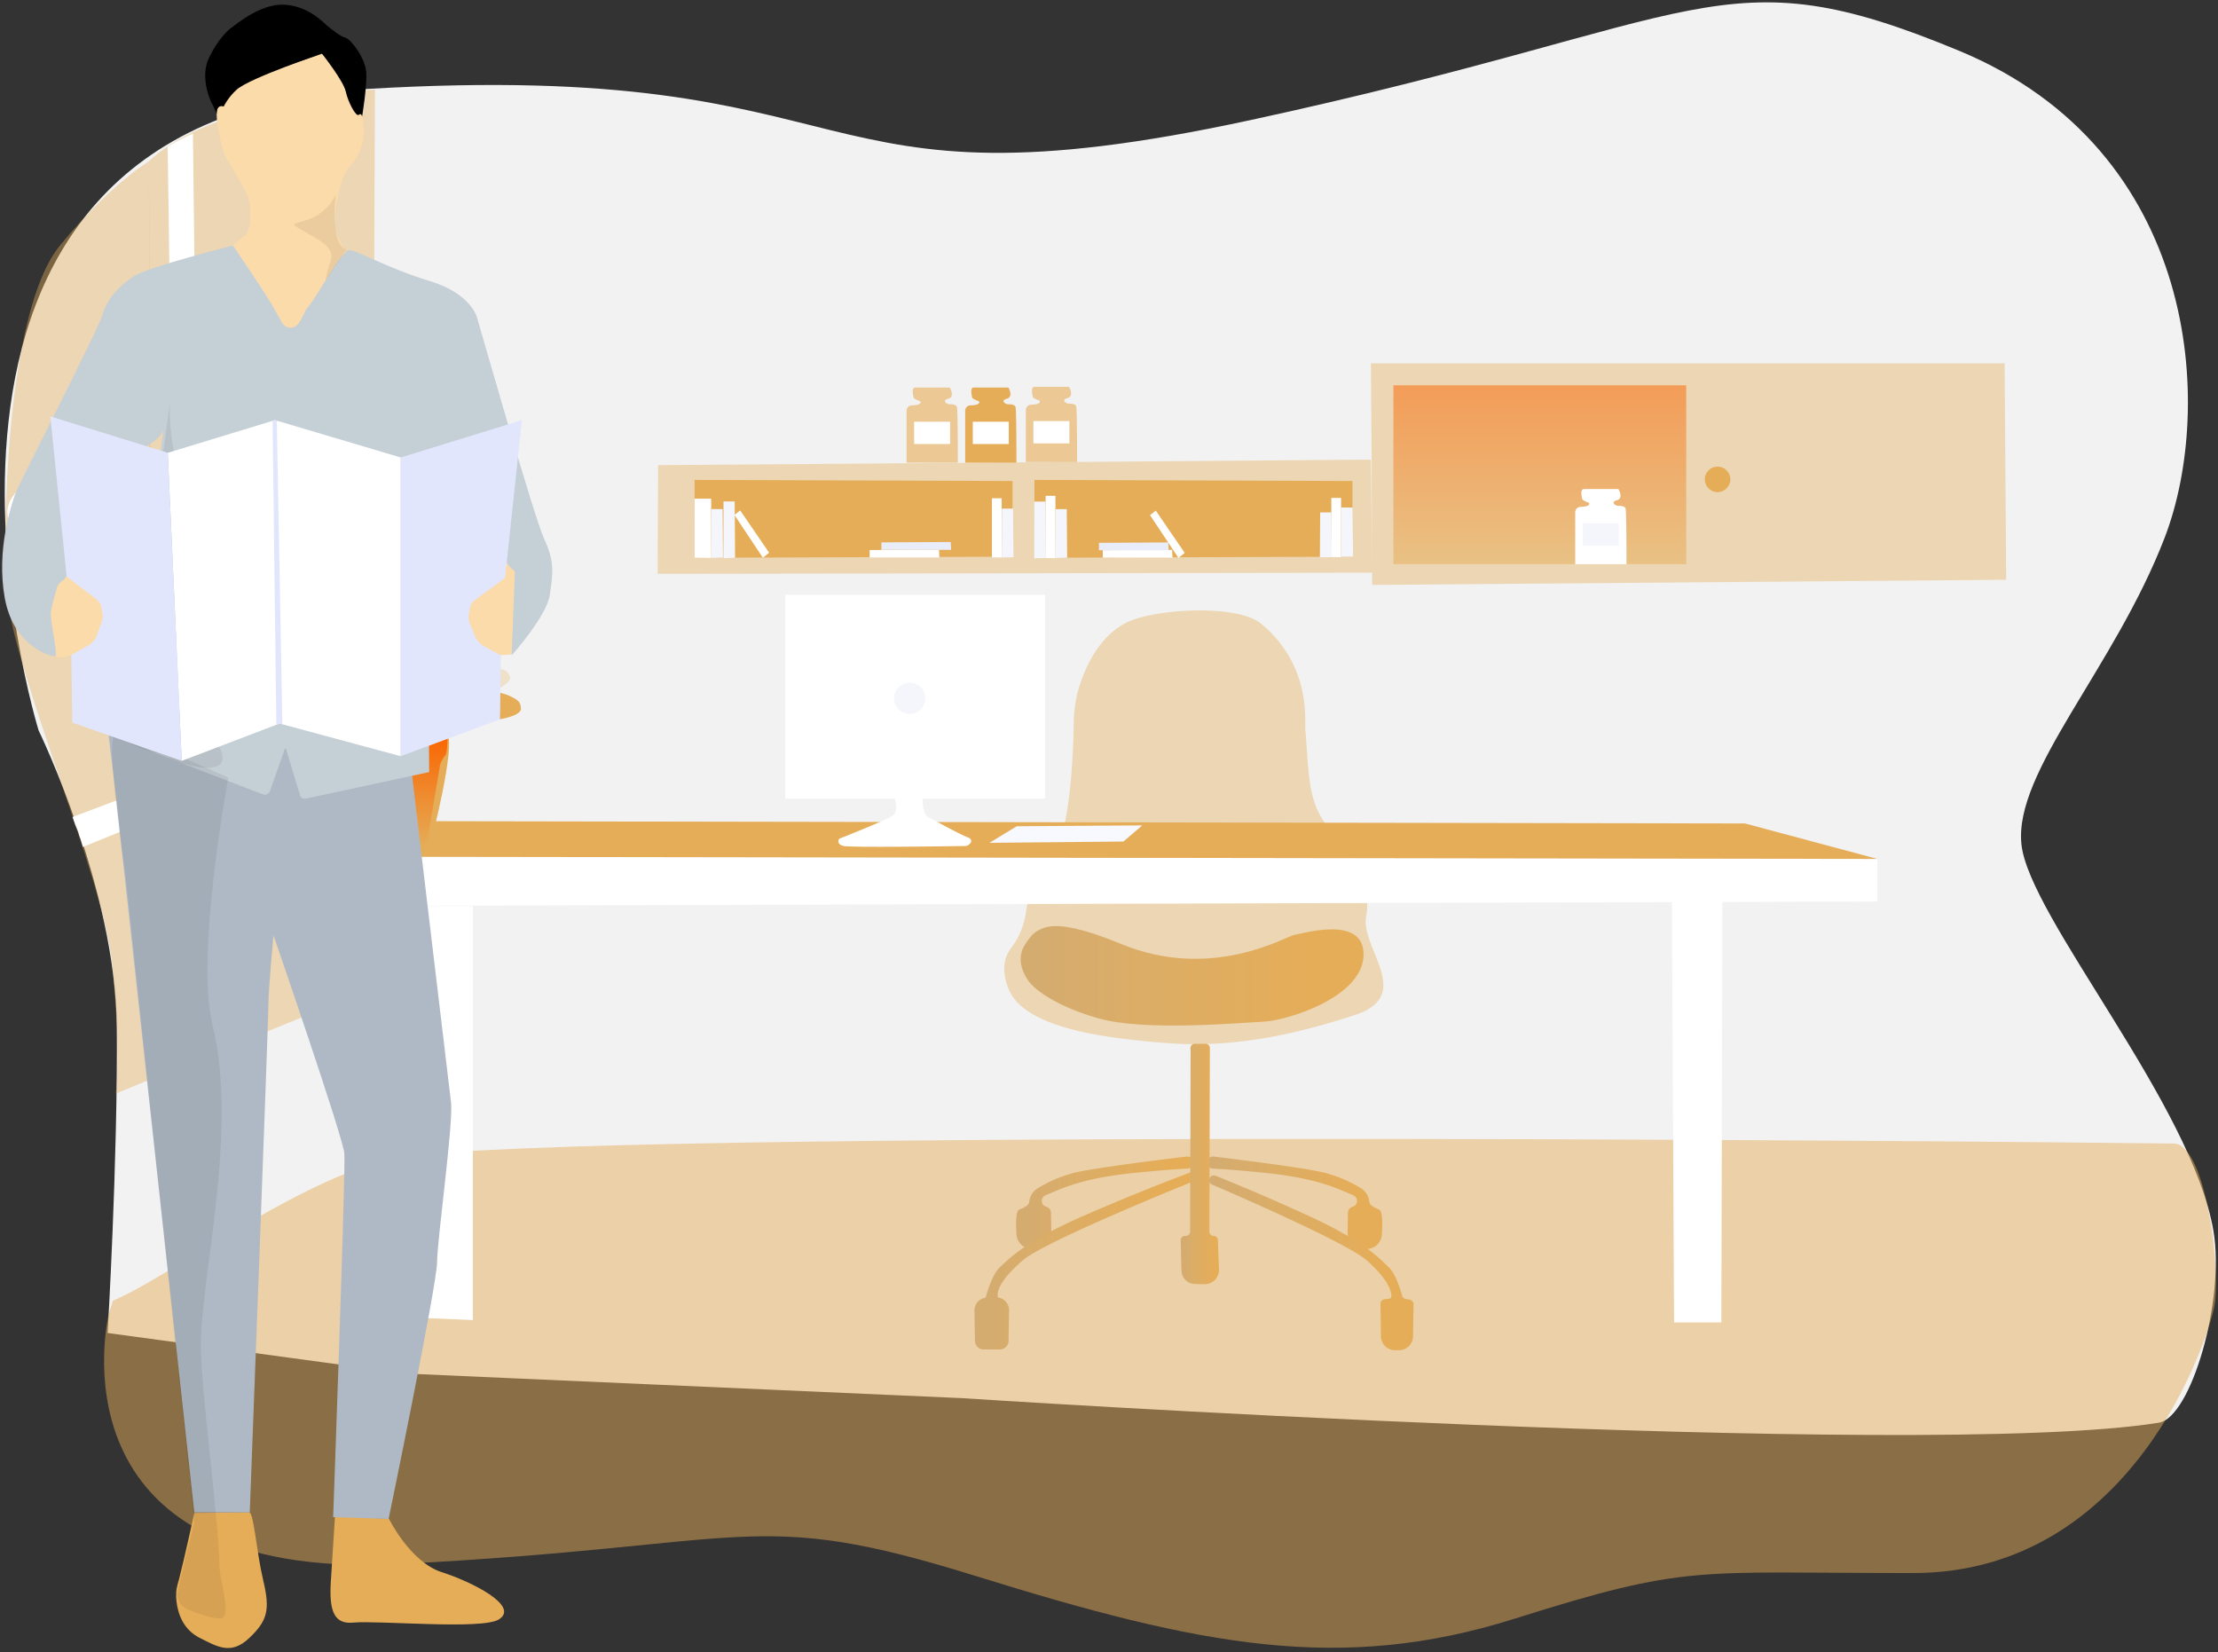 <svg xmlns="http://www.w3.org/2000/svg" width="400" height="298" viewBox="0 0 400 298">
    <rect x="0" y="0" width="400" height="298" fill="#333333" stroke="none"/>
    <defs>
        <linearGradient id="a" x1="84.607%" x2="-36.658%" y1="62.925%" y2="62.925%">
            <stop offset="0%" stop-color="#E5AD58"/>
            <stop offset="100%" stop-color="#CCAC7C"/>
        </linearGradient>
        <linearGradient id="b" x1="84.607%" x2="-36.658%" y1="62.925%" y2="62.925%">
            <stop offset="0%" stop-color="#E5AD58"/>
            <stop offset="100%" stop-color="#CCAC7C"/>
        </linearGradient>
        <linearGradient id="c" x1="84.607%" x2="-36.658%" y1="62.925%" y2="62.925%">
            <stop offset="0%" stop-color="#E5AD58"/>
            <stop offset="100%" stop-color="#CCAC7C"/>
        </linearGradient>
        <linearGradient id="d" x1="84.607%" x2="-36.658%" y1="62.925%" y2="62.925%">
            <stop offset="0%" stop-color="#E5AD58"/>
            <stop offset="100%" stop-color="#CCAC7C"/>
        </linearGradient>
        <linearGradient id="e" x1="84.607%" x2="-36.658%" y1="62.925%" y2="62.925%">
            <stop offset="0%" stop-color="#E5AD58"/>
            <stop offset="100%" stop-color="#CCAC7C"/>
        </linearGradient>
        <linearGradient id="f" x1="84.607%" x2="-36.658%" y1="62.925%" y2="62.925%">
            <stop offset="0%" stop-color="#E5AD58"/>
            <stop offset="100%" stop-color="#CCAC7C"/>
        </linearGradient>
        <linearGradient id="g" x1="50%" x2="50%" y1="0%" y2="100%">
            <stop offset="0%" stop-color="#FA6400"/>
            <stop offset="100%" stop-color="#E5AD58"/>
        </linearGradient>
        <linearGradient id="h" x1="50%" x2="50%" y1="0%" y2="100%">
            <stop offset="0%" stop-color="#FA6400"/>
            <stop offset="100%" stop-color="#E5AD58"/>
        </linearGradient>
    </defs>
    <g fill="none" fill-rule="evenodd">
        <path fill="#F2F2F2" d="M6.968 131.74s-34.235-110.17 59.3-115.702c93.536-5.53 76.308 23.565 159.374 5.591 83.066-17.974 84.465-30.414 127.74-12.443 43.275 17.97 46.055 64.281 36.998 87.782-9.058 23.501-27.224 42.162-25.83 55.296 1.395 13.135 30.746 46.909 34.627 69.715 2.132 12.452-4.064 33.688-9.855 34.592-43.04 6.875-215.885-4.435-215.885-4.435L73.11 247.701l-53.702-7.313s1.838-30.802 1.66-55.156c-.184-24.955-14.099-53.492-14.099-53.492z"/>
        <path fill="#E5AD58" fill-rule="nonzero" d="M19.603 236.994S7.902 285.339 72.107 282.05c64.204-3.288 63.441-10.418 103.953 2.192 40.511 12.61 65.735 17.548 97.074 7.676 31.34-9.872 32.103-8.235 71.843-8.235s53.347-42.4 54.383-48.187c1.224-6.823-1.637-29.203-7.317-29.271-42.005-.512-302.18-2.69-322.691 2.985-17.625 4.87-38.806 21.05-48.994 25.36" opacity=".488"/>
        <g fill-rule="nonzero" transform="translate(0 15.778)">
            <path fill="#E5AD58" d="M27.28 178.78l39.658-16.204.682-162.2S38.367 2.234 26.853 13.321l.426 165.458z" opacity=".404"/>
            <path fill="#E5AD58" d="M26.853 13.322l.968 165.245-6.938 2.879s.99-7.518-.717-23.843c-1.569-15.215-17.688-52.136-18.9-66.243-.852-10-.379-50.814 9.595-62.93 9.207-11.18 15.992-15.108 15.992-15.108z" opacity=".404"/>
            <ellipse cx="47.104" cy="55.783" fill="#FFF" rx="8.316" ry="5.757" transform="rotate(-9.88 47.104 55.783)"/>
            <ellipse cx="56.53" cy="54.046" fill="#FFF" rx="6.785" ry="4.695" transform="rotate(-9.88 56.53 54.046)"/>
            <ellipse cx="9.573" cy="75.823" fill="#FFF" rx="8.316" ry="5.757" transform="rotate(-9.88 9.573 75.823)"/>
            <ellipse cx="17.722" cy="71.528" fill="#FFF" rx="6.785" ry="4.695" transform="rotate(-9.88 17.722 71.528)"/>
            <path fill="#FFF" d="M30.239 10.648l2.013-1.121.093-.047 1.254-.627 1.198-.542 1.945 166.55-4.17 1.732z"/>
            <path fill="#FFF" d="M14.951 136.96l-.465-1.57c-.072.056-.362-1.138-.388-1.16l-.533-1.279-.482-1.39 54.103-20.44.179 4.546L14.95 136.96zM1.791 94.878l-.153-.916c-.103-.269-.218-1.327-.308-1.578l-.221-1.749-.196-1.279 66.72-25.501-.2 4.478L1.79 94.878z"/>
        </g>
        <g fill-rule="nonzero">
            <path fill="#E5AD58" d="M182.281 171.062a13.85 13.85 0 0 0 2.725-6.397c.393-2.836 1.42-6.452 4.022-8.93 3.953-3.773 4.537-19.616 4.618-25.492.021-2.22.37-4.424 1.036-6.542 1.182-3.714 3.6-8.857 8.29-11.339 4.78-2.528 20.043-3.565 24.495.141 9.062 7.561 7.795 17.484 7.936 19.058.687 7.428.264 12.848 4.043 17.51 3.778 4.66 8.05 10.362 6.938 16.136-1.113 5.774 8.827 14.29-2.051 17.842-10.879 3.552-21.996 6.009-34.116 5.04-10.737-.852-25.42-2.596-28.307-9.7-1.432-3.553-.712-5.886.371-7.327z" opacity=".404"/>
            <path fill="url(#a)" d="M9.296 60.115c.504-.725 1.156-1.808 2.316-2.375s3.484-2.23 14.947 2.495c16.37 6.75 29.85-1.484 31.13-1.647 1.279-.162 12.84-3.786 12.52 3.787-.32 7.574-13.966 11.693-18.137 11.86-4.17.166-21.347 1.812-29.85-.657-8.503-2.47-11.74-5.727-12.316-6.537-.63-.887-2.733-3.873-.61-6.926z" transform="translate(175.693 110.021)"/>
            <path fill="url(#b)" d="M10.392 115.215h.815a2.652 2.652 0 0 0 2.7-2.695l-.069-3.859a1.092 1.092 0 0 0-.687-.994l-.268-.106a1.087 1.087 0 0 1-.243-1.894c.177-.117.367-.213.567-.285 1.795-.674 5.582-2.862 15.565-3.872 5.45-.55 8.247-.73 9.667-.78a1.092 1.092 0 0 0 1.01-1.391 1.092 1.092 0 0 0-1.176-.785c-3.501.427-15.966 1.932-20.043 2.879a24.068 24.068 0 0 0-6.823 2.866 3.177 3.177 0 0 0-1.471 2.324c-.027.325-.2.621-.469.806a5.74 5.74 0 0 1-1.313.665c-.674.226-.661 2.558-.53 4.503a2.802 2.802 0 0 0 2.768 2.618z" transform="translate(175.693 110.021)"/>
            <path fill="url(#c)" d="M70.844 115.215h-.584a2.866 2.866 0 0 1-2.921-2.916l.064-3.638c.007-.438.276-.83.682-.994l.269-.106a1.087 1.087 0 0 0 .243-1.89 2.644 2.644 0 0 0-.567-.29c-1.778-.673-5.544-2.86-15.424-3.871-5.39-.55-8.163-.73-9.57-.78a1.092 1.092 0 0 1-1.01-1.387 1.092 1.092 0 0 1 1.18-.789c3.485.427 15.817 1.932 19.835 2.879 2.385.6 4.662 1.566 6.75 2.866a3.181 3.181 0 0 1 1.454 2.324c.028.325.2.621.47.806.396.275.826.498 1.279.665.673.226.652 2.618.52 4.554a2.746 2.746 0 0 1-2.67 2.567z" transform="translate(175.693 110.021)"/>
            <path fill="url(#d)" d="M39.023 79.808l-.085 32.286a.768.768 0 0 1-.767.767H38a.768.768 0 0 0-.768.79l.137 5.45a2.503 2.503 0 0 0 2.46 2.438l1.706.026a2.559 2.559 0 0 0 2.606-2.66l-.196-5.302a.768.768 0 0 0-.768-.742.768.768 0 0 1-.768-.771l.09-33.11a.768.768 0 0 0-.776-.771h-1.958a.768.768 0 0 0-.763.802l.021.797z" transform="translate(175.693 110.021)"/>
            <path fill="url(#e)" d="M39.049 103.211s-26.085 10.503-30.2 13.987c-4.116 3.484-4.79 5.689-4.602 6.623 0 .098.158.17.359.217a2.294 2.294 0 0 1 1.675 2.282l-.093 5.492a1.557 1.557 0 0 1-1.553 1.527H1.693c-.85 0-1.543-.681-1.557-1.53l-.093-5.46a2.324 2.324 0 0 1 1.97-2.34h.051s1.023-4.128 2.606-5.544c1.582-1.416 4.358-4.576 15.279-9.326 10.92-4.75 19.092-7.745 19.092-7.745l.008 1.817z" transform="translate(175.693 110.021)"/>
            <path fill="url(#f)" d="M42.367 102.806a.853.853 0 0 0 .524.797c3.582 1.536 24.401 10.538 27.958 13.719 3.893 3.484 4.528 5.689 4.354 6.623-.039.213-.615.298-1.13.328a.853.853 0 0 0-.81.883l.093 5.825a2.529 2.529 0 0 0 2.529 2.49h.738a2.508 2.508 0 0 0 2.507-2.465l.098-5.803a.853.853 0 0 0-.73-.853l-.643-.107a.853.853 0 0 1-.7-.627c-.315-1.164-1.164-3.91-2.328-5.019-1.497-1.424-4.123-4.576-14.46-9.326-7.92-3.638-14.273-6.239-16.806-7.25a.853.853 0 0 0-1.19.81l-.004-.025z" transform="translate(175.693 110.021)"/>
        </g>
        <g fill-rule="nonzero">
            <path fill="#FFF" d="M75.04 237.629l.427-74.2h9.808v74.626zM301.514 162.107l.392 76.375h8.529l.188-76.064z"/>
            <path fill="#FFF" d="M45.19 154.473v8.956l293.39-.853V154.9z"/>
            <path fill="#E5AD58" d="M45.19 154.473l20.895-6.396 248.614.426 23.881 6.397z"/>
            <path fill="#F8F8FF" d="M178.443 151.996l4.917-2.994 22.644-.15-3.416 2.91z"/>
        </g>
        <path fill="#E5AD58" fill-rule="nonzero" d="M65.693 132.256s-3.706-.17-4.183 1.023c-.478 1.194.852 17.484 1.432 18.448.58.964 6.487 1.245 8.158 1.245 0 0 6.188-.55 6.49-.972.303-.422 4.5-17.267 3.126-19.518-1.373-2.252-14.81-.17-14.81-.17"/>
        <path fill="url(#g)" fill-rule="nonzero" d="M10.034 28.196s11.514.883 12.874.495c1.36-.388.913-3.838.913-3.838l5.723-.256s0 3.318-.388 3.71a5.403 5.403 0 0 0-.977 1.757c0 .196-2.418 14.307-2.418 14.307s-3.706.571-4.196.512c-.58-.073 1.544-11.672 1.544-12.478 0-.806 0-2.341-.584-2.341-.585 0-11.873.341-11.94-.921a2.102 2.102 0 0 0-.55-.938" transform="translate(51.173 107.89)"/>
        <path fill="#E5AD58" fill-rule="nonzero" d="M65.74 132.623s-3.211-2.256-4.917-2.461c-1.706-.205-3.693-.422-5.399-.69-1.705-.27-3.88-1.029-3.838-2.026.043-.998.248-1.476 1.25-2.069a6.763 6.763 0 0 1 2.802-1.036c.75-.068 8.452 1.932 11.663 6.712l1.279 1.57h-2.84z"/>
        <path fill="#BAC4F6" fill-rule="nonzero" d="M54.631 127.049s2.951-.038 4.567.486a25.893 25.893 0 0 1 3.668 1.706l4.831 3.365"/>
        <path stroke="#E5AD58" stroke-linecap="round" stroke-width=".75" d="M54.631 127.049s2.951-.038 4.567.486a25.893 25.893 0 0 1 3.668 1.706l4.831 3.365" opacity=".516"/>
        <path fill="#E5AD58" fill-rule="nonzero" d="M69.13 132.495s-3.736-5.075-5.19-6.504c-1.454-1.428-3.155-3.061-4.558-4.554-1.403-1.492-3.173-3.633-2.427-4.512.746-.878 1.28-1.475 2.64-1.279a6.448 6.448 0 0 1 2.964 1.096c.754.486 7.535 6.955 8.528 14.388l.977 1.505-2.934-.14z"/>
        <path stroke="#FFF" stroke-linecap="round" stroke-width=".75" d="M60.35 118.652s2.908 1.74 4.05 3.412c1.08 1.56 2.79 4.354 2.79 4.354l1.94 5.326"/>
        <path fill="#E5AD58" fill-rule="nonzero" d="M70.99 132.725s-4.363-9.471-5.178-11.343c-.814-1.872-4.145-4.691-4.882-6.602-.738-1.91-1.207-3.3-.427-4.35.78-1.048 2.79-1.918 4.064-1.279 1.207.589 2.776 2.38 3.45 3.288.533.717 4.107 13.582 3.812 16.55l.683 3.8-1.523-.064z" opacity=".261"/>
        <path stroke="#FFF" stroke-linecap="round" stroke-width=".75" d="M63.305 112.682s2.503 3.224 3.262 5.118c.853 2.132 1.706 6.196 1.595 5.543l2.614 8.772"/>
        <path fill="#E5AD58" fill-rule="nonzero" d="M68.597 132.674s-3.838-4.38-5.71-5.228c-1.872-.849-4-1.808-5.83-2.721-1.829-.913-4.025-2.46-3.654-3.39.371-.93.755-1.305 2.072-1.48a9.002 9.002 0 0 1 3.48.094c.853.222 8.87 5.066 10.93 10.819l.95 1.983-2.238-.077z" opacity=".261"/>
        <path stroke="#FFF" stroke-linecap="round" stroke-width=".75" d="M56.942 122.124s3.322 1.091 4.968 2.209a33.586 33.586 0 0 1 3.565 3.01l3.69 5.382"/>
        <path fill="#E5AD58" fill-rule="nonzero" d="M78.635 132.772s3.476-2.132 5.322-2.35c1.847-.217 3.988-.4 5.834-.66 1.847-.26 4.2-.982 4.154-1.937-.047-.955-.265-1.407-1.352-1.979a7.953 7.953 0 0 0-3.032-.989c-.815-.064-9.147 1.842-12.623 6.397l-1.403 1.5 3.1.018z"/>
        <path fill="#BAC4F6" fill-rule="nonzero" d="M90.661 127.446s-3.19-.039-4.942.464a29.82 29.82 0 0 0-3.966 1.62l-4.636 3.114"/>
        <path stroke="#E5AD58" stroke-linecap="round" stroke-width=".75" d="M90.661 127.446s-3.19-.039-4.942.464a29.82 29.82 0 0 0-3.966 1.62l-4.636 3.114" opacity=".516"/>
        <path fill="#E5AD58" fill-rule="nonzero" d="M74.972 132.648s4.039-4.844 5.612-6.209c1.574-1.364 3.412-2.925 4.934-4.35 1.523-1.424 3.433-3.466 2.623-4.31-.81-.845-1.382-1.412-2.857-1.233a7.565 7.565 0 0 0-3.207 1.045c-.815.46-8.154 6.644-9.228 13.74l-1.054 1.437 3.177-.12z"/>
        <path stroke="#FFF" stroke-linecap="round" stroke-width=".75" d="M84.473 119.416s-3.147 1.659-4.383 3.24c-1.169 1.493-3.015 4.158-3.015 4.158l-2.103 5.084"/>
        <path fill="#E5AD58" fill-rule="nonzero" d="M72.955 132.887s4.72-9.045 5.6-10.836c.878-1.79 4.486-4.469 5.283-6.303.797-1.833 1.305-3.155.469-4.153-.836-.998-3.015-1.834-4.397-1.237-1.304.563-2.985 2.273-3.735 3.139-.58.686-4.444 12.968-4.128 15.808l-.738 3.629 1.646-.047z" opacity=".261"/>
        <path fill="#E5AD58" fill-rule="nonzero" d="M72.507 132.772s.38-8.823 1.28-11.693c.61-1.902 1.207-5.117 2.004-6.93.797-1.812-.426-4.196-1.245-5.198-.819-1.002-2.985-.81-4.384-.218-1.305.563-2.055 2.384-2.222 3.357-.149.887 2.985 11.535 2.653 15.432l.268 5.305 1.646-.055z"/>
        <path stroke="#FFF" stroke-linecap="round" stroke-width=".75" d="M81.27 113.723s-2.707 3.079-3.53 4.883c-.93 2.042-1.855 5.919-1.706 5.279l-3.066 8.614"/>
        <path fill="#E5AD58" fill-rule="nonzero" d="M75.548 132.819s4.175-4.184 6.175-4.994c2-.81 4.328-1.706 6.307-2.597s4.354-2.35 3.953-3.237c-.4-.887-.815-1.245-2.243-1.415a11.015 11.015 0 0 0-3.766.09c-.938.212-9.594 4.835-11.825 10.332l-1.027 1.893 2.426-.072z" opacity=".261"/>
        <path stroke="#FFF" stroke-linecap="round" stroke-width=".75" d="M88.158 122.746s-3.6 1.045-5.378 2.107a35.586 35.586 0 0 0-3.838 2.874l-4.068 4.512M71.629 110.618s.72 7.561.303 9.595c-.175.853-.09 6.17-.09 6.17l-.149 5.916"/>
        <g fill-rule="nonzero" transform="translate(141.578 107.036)">
            <path fill="#FFF" d="M.038.213h46.857v36.785H.038z"/>
            <circle cx="22.473" cy="18.896" r="2.814" fill="#F5F5FC"/>
            <path fill="#FFF" d="M19.544 36.124s1.177 3.1-.167 3.97c-1.343.87-9.637 4.14-9.637 4.14s-.614.986.853 1.301c1.309.286 18.128.06 21.748 0 .517.036 1-.258 1.207-.733.085-.303-.021-.636-.665-.853-1.113-.401-5.207-2.631-6.998-3.595-.631-.341-.802-.998-.926-1.6-.204-.967-.358-2.038.325-2.242 1.066-.32-5.676.098-5.676.098"/>
        </g>
        <g fill-rule="nonzero" transform="translate(118.55 65.245)">
            <path fill="#E5AD58" d="M7.04 38.23l121.885-.196-.247-20.388L.132 18.64.055 38.23z" opacity=".404"/>
            <path fill="#E5AD58" d="M68.009 21.305v14.038l57.347-.196V21.501zM6.708 21.305v14.038l57.347-.196V21.501z"/>
            <path fill="#FFF" d="M6.712 24.687h2.99l.03 10.69-3.024-.034z"/>
            <path fill="#F5F5FC" d="M9.757 26.559h2.013l.072 8.771-2.11.047z"/>
            <path fill="#FFF" d="M60.337 24.606h1.757l.017 10.686-1.774-.03z"/>
            <path fill="#F5F5FC" d="M62.136 26.478h2.013l.073 8.771-2.111.043zM11.932 25.186h2.013l.072 10.17-2.11.051z"/>
            <path fill="#FFF" d="M13.902 27.629l1.032-.827 5.224 7.629-1.126.912zM38.286 35.292h12.571l-.064-1.411-12.507.068z"/>
            <path fill="#E9EDFA" d="M40.4 33.91h12.577l-.069-1.411-12.507.068z"/>
            <path fill="#FFF" d="M70.021 24.175h1.766l.017 11.25-1.787-.035z"/>
            <path fill="#F5F5FC" d="M71.825 26.571h2.009l.072 8.768-2.11.047z"/>
            <path fill="#FFF" d="M121.544 24.55h1.757l.017 10.687-1.774-.03z"/>
            <path fill="#F5F5FC" d="M123.292 26.269l2.094.021.081 8.861-2.14.03zM119.535 27.16h2.013l.081 8.072-2.145.026zM67.991 25.211h2.013l.073 10.17-2.111.052z"/>
            <path fill="#FFF" d="M88.849 27.659l1.032-.827 5.223 7.629-1.125.912zM80.328 35.322h12.576l-.068-1.412-12.508.069z"/>
            <path fill="#E9EDFA" d="M79.638 33.991h12.571l-.068-1.411-12.503.068z"/>
            <path fill="#E5AD58" d="M128.81 16.61L128.687.273h114.281l.281 39.036-114.34.934-.099-22.179" opacity=".404"/>
            <path fill="#E5AD58" d="M47.416 7.113s-1.1-.367-1.19-.64c-.09-.273-.456-1.833.273-1.833h6.234s1.007 1.65-.272 2.017c-1.28.366-.184 1.006.183 1.006s1.19 0 1.373.456c.183.457.17 10.073.17 10.073h-9.245V8.857a.99.99 0 0 1 1.007-1.006c1.01-.005 1.744-.277 1.467-.738z" opacity=".609"/>
            <path fill="#FFF" d="M46.307 10.81h6.486v4.021h-6.486z"/>
            <path fill="#E5AD58" d="M57.983 7.113s-1.1-.367-1.19-.64c-.09-.273-.456-1.833.273-1.833h6.235s1.006 1.65-.273 2.017c-1.28.366-.184 1.006.183 1.006s1.19 0 1.373.456c.184.457.17 10.073.17 10.073H55.51V8.857a.99.99 0 0 1 1.006-1.006c1.04-.005 1.757-.277 1.467-.738z"/>
            <path fill="#FFF" d="M56.887 10.81h6.486v4.021h-6.486z"/>
            <path fill="#E5AD58" d="M68.925 6.998s-1.1-.367-1.19-.64c-.089-.273-.456-1.833.274-1.833h6.234s1.006 1.65-.273 2.017c-1.28.366-.183 1.006.184 1.006.366 0 1.19 0 1.373.456.183.457.17 10.073.17 10.073h-9.245V8.742a.99.99 0 0 1 1.006-1.006c1.007-.005 1.74-.278 1.467-.738z" opacity=".609"/>
            <path fill="#FFF" d="M67.817 10.691h6.486v4.021h-6.486z"/>
            <path fill="url(#h)" d="M132.742 4.243h52.802V36.49h-52.802z" opacity=".505"/>
            <circle cx="191.198" cy="21.203" r="2.303" fill="#E5AD58"/>
            <path fill="#FFF" d="M168.004 25.424s-1.1-.366-1.19-.64c-.09-.272-.456-1.833.273-1.833h6.235s1.006 1.65-.273 2.017c-1.28.367-.183 1.006.183 1.006.367 0 1.19 0 1.374.457.183.456.17 10.072.17 10.072h-9.245v-9.339a.99.99 0 0 1 1.006-1.006c.998 0 1.732-.277 1.467-.734z"/>
            <path fill="#F5F5FC" d="M166.883 29.117h6.486v4.021h-6.486z"/>
        </g>
        <g>
            <g fill="#E5AD58">
                <path d="M44.958 272.748h-1.26l-8.656.084s-1.849 8.502-2.773 12.038c-.084.252-.252.842-.336 1.263-.168.589-.168 1.262-.168 1.852.168 3.198 1.428 5.976 4.285 7.407 3.194 1.6 5.63 3.115 8.908 0 3.277-3.114 3.781-5.05 2.521-10.354-1.26-5.303-1.68-12.122-2.521-12.29zM79.664 283.523c-5.714-1.852-9.496-9.597-9.496-9.597l-9.748-.589-.756 11.87c-.336 5.303.588 7.744 4.033 7.408 4.622-.421 23.362 1.346 26.303-.59 3.782-2.441-5.042-6.818-10.336-8.502z"/>
            </g>
            <path fill="#AFB9C5" d="M81.345 198.836c.42 3.957-2.521 24.834-2.521 28.79 0 3.957-8.74 46.3-8.74 46.3l-10-.336s2.269-62.547 2.017-65.578c-.252-3.03-12.773-39.312-12.773-39.312s-.925 9.596-.925 12.627c0 3.03-3.361 91.42-3.361 91.42h-10l-14.286-130.48-1.344-11.112 54.033 1.347s7.395 62.294 7.9 66.334"/>
            <path fill="#FCDBAA" d="M87.983 105.816l-4.538 3.872 1.429 6.061 1.933 2.694c-.168.253-.589-1.347 1.428-.168l3.95-.253 3.025-3.956s-1.597-18.268-8.655-30.979l1.428 22.729zm-5.546-24.16l-.42-2.525-1.093-.169 1.513 2.694zM44.37 14.395c2.52-1.094 12.269-5.724 13.697-4.714 2.185 1.852 3.782 4.293 4.454 7.071.42 1.936 1.933 4.293 2.185 3.957 1.092-1.095.84 3.03.84 4.293-.336 1.768-1.092 3.535-2.353 4.882-.84.674-1.68 2.947-2.1 4.715-.42 1.936-1.261 5.808-.505 7.408.84 1.936 11.093 20.54 20.252 37.04l-51.344-9.26-16.219 34.345 7.311 5.893-2.1 6.987-1.345.253s-1.177 2.778-2.437 1.515c-1.009-1.01-2.521-.505-3.11-.253-.167.085-.42.085-.588.085l-1.68-.337-1.093-9.26 15.799-48.741s18.991-17.089 20.084-17.762c1.092-.674 1.428-5.22.42-7.408a69.022 69.022 0 0 0-3.614-6.398c-.84-1.263-1.848-6.061-1.848-8.166 0-2.104 1.26-1.347 1.26-1.347s1.177-4.125 3.698-5.219c.924-.59 14.033-4.293 14.033-4.293L44.37 14.395z"/>
            <path fill="#C5CFD6" d="M24.118 49.835c-2.521 1.684-4.79 3.957-5.63 6.903-.84 2.947-15.127 30.474-15.799 32.494-.672 2.02-3.361 9.934-1.849 18.52 1.513 8.587 7.984 10.607 9.076 10.607.588 0-.504-4.462-.756-7.408-.084-1.094.84-3.788 1.092-4.882.42-1.6 1.765-1.179 1.765-2.61 0-2.694 6.722-12.038 9.244-17.257 2.52-5.22 7.226-6.145 8.067-8.418.84-2.273-7.06 46.804-7.06 46.804s-.167 8.587 1.43 9.429c1.512.757 19.58 7.66 23.781 9.26.42.168.924-.084 1.176-.505l2.69-7.66c0-.085.084-.17.168-.085.084 0 .084.084.084.084l2.52 8.334c.085.421.589.674 1.01.59l22.268-4.799s-.336-41.165.084-48.068c.336-6.734-.504-10.522.756-8.67 1.345 2.02 12.437 13.048 12.437 16.163-.084 1.767.757 3.367 2.185 4.377l-.588 15.153s6.302-6.987 6.89-10.944c.589-3.956.841-6.061-1.008-10.017-1.848-3.957-12.1-39.902-12.1-39.902s-1.009-4.378-8.572-6.65c-7.563-2.274-13.193-5.641-14.538-5.557-1.344.084-5.546 7.997-7.395 10.27-.84 1.01-.672 1.516-1.764 3.03-.589.759-1.681.927-2.437.338-.169-.169-.337-.253-.42-.505-.589-.926-1.093-1.852-1.597-2.778-.84-1.684-7.311-11.197-7.311-11.197s-15.378 3.873-17.9 5.556"/>
            <path fill="#000" d="M58.067 9.68s-13.025 4.378-15.378 6.483c-1.513 1.347-2.353 3.03-2.353 3.03s-1.26-.505-1.26 1.347c0 0-.505-1.262-.925-2.02-.42-.758-2.017-4.798-.504-7.997 1.513-3.2 3.361-5.051 4.118-5.556.756-.505 5.126-4.294 9.411-4.125 4.286.168 7.06 3.115 7.816 3.788.84.673 2.353 1.936 3.36 2.189 1.01.336 3.53 3.704 3.698 6.23.168 2.525-.756 7.996-.756 7.996s-.084-.757-.588-.336c-.504.42-1.933-2.273-2.353-4.21-.42-1.936-4.286-6.818-4.286-6.818z"/>
            <path fill="#000" fill-rule="nonzero" d="M62.353 45.205c-.084-.252 1.513.926-.336-.42-2.605-1.852-1.429-9.766-1.429-9.766a8.732 8.732 0 0 1-4.706 4.462c-3.361 1.263-4.37.337.757 3.283 5.126 2.946 2.437 3.957 2.1 7.829M29.328 82.414l-7.06 42.932s.085 7.66 1.43 8.755c1.344 1.094 5.882 1.852 6.89 2.61 1.009.757 11.933 4.377 9.076-1.768-.672-1.347-15.378-9.597-8.74-18.268 6.639-8.67 5.379-20.624 2.27-28.958-1.85-4.883-2.774-10.102-2.522-15.321l-1.344 10.018z" opacity=".07"/>
            <path fill="#000" fill-rule="nonzero" d="M41.176 140.246s-5.966 31.82-2.857 44.532c4.706 19.278-2.1 45.374-2.1 57.917 0 8.081 3.193 30.642 3.36 39.734.085 2.778 2.018 8.081.59 9.344-.673.505-4.455-.674-6.556-1.684-1.092-.505-1.764-1.684-1.596-2.862l1.26-5.472 1.765-7.155-12.353-116.423s-4.034-25.928-1.765-26.013c2.27-.083 20.252 8.082 20.252 8.082z" opacity=".07"/>
            <path fill="#FFF" fill-rule="nonzero" d="M30.252 81.656l19.328-5.893.84 54.718-17.647 6.735zM49.58 75.763l22.689 6.735v53.876L50.42 130.48z"/>
            <path fill="#E1E6FC" fill-rule="nonzero" d="M72.269 82.498l21.849-6.735-3.026 28.454-5.378 3.956a2.388 2.388 0 0 0-1.008 1.684l-.168 1.01c-.084.505 0 1.01.168 1.515l.924 2.273c.336.758.84 1.431 1.597 1.852l3.11 1.684-.169 11.533-17.9 6.65V82.498zM30.252 81.656L9.076 75.09l2.94 28.874 5.295 4.04c.504.422.924 1.01 1.008 1.684l.168 1.01c.084.506 0 1.095-.168 1.516l-.84 2.357c-.336.758-.84 1.431-1.597 1.852l-3.025 1.683.168 12.207 19.748 6.903-2.52-55.56zM49.16 75.932l.42-.169.336.084 1.008 54.803-.504-.169-.588.169z"/>
        </g>
    </g>
</svg>
